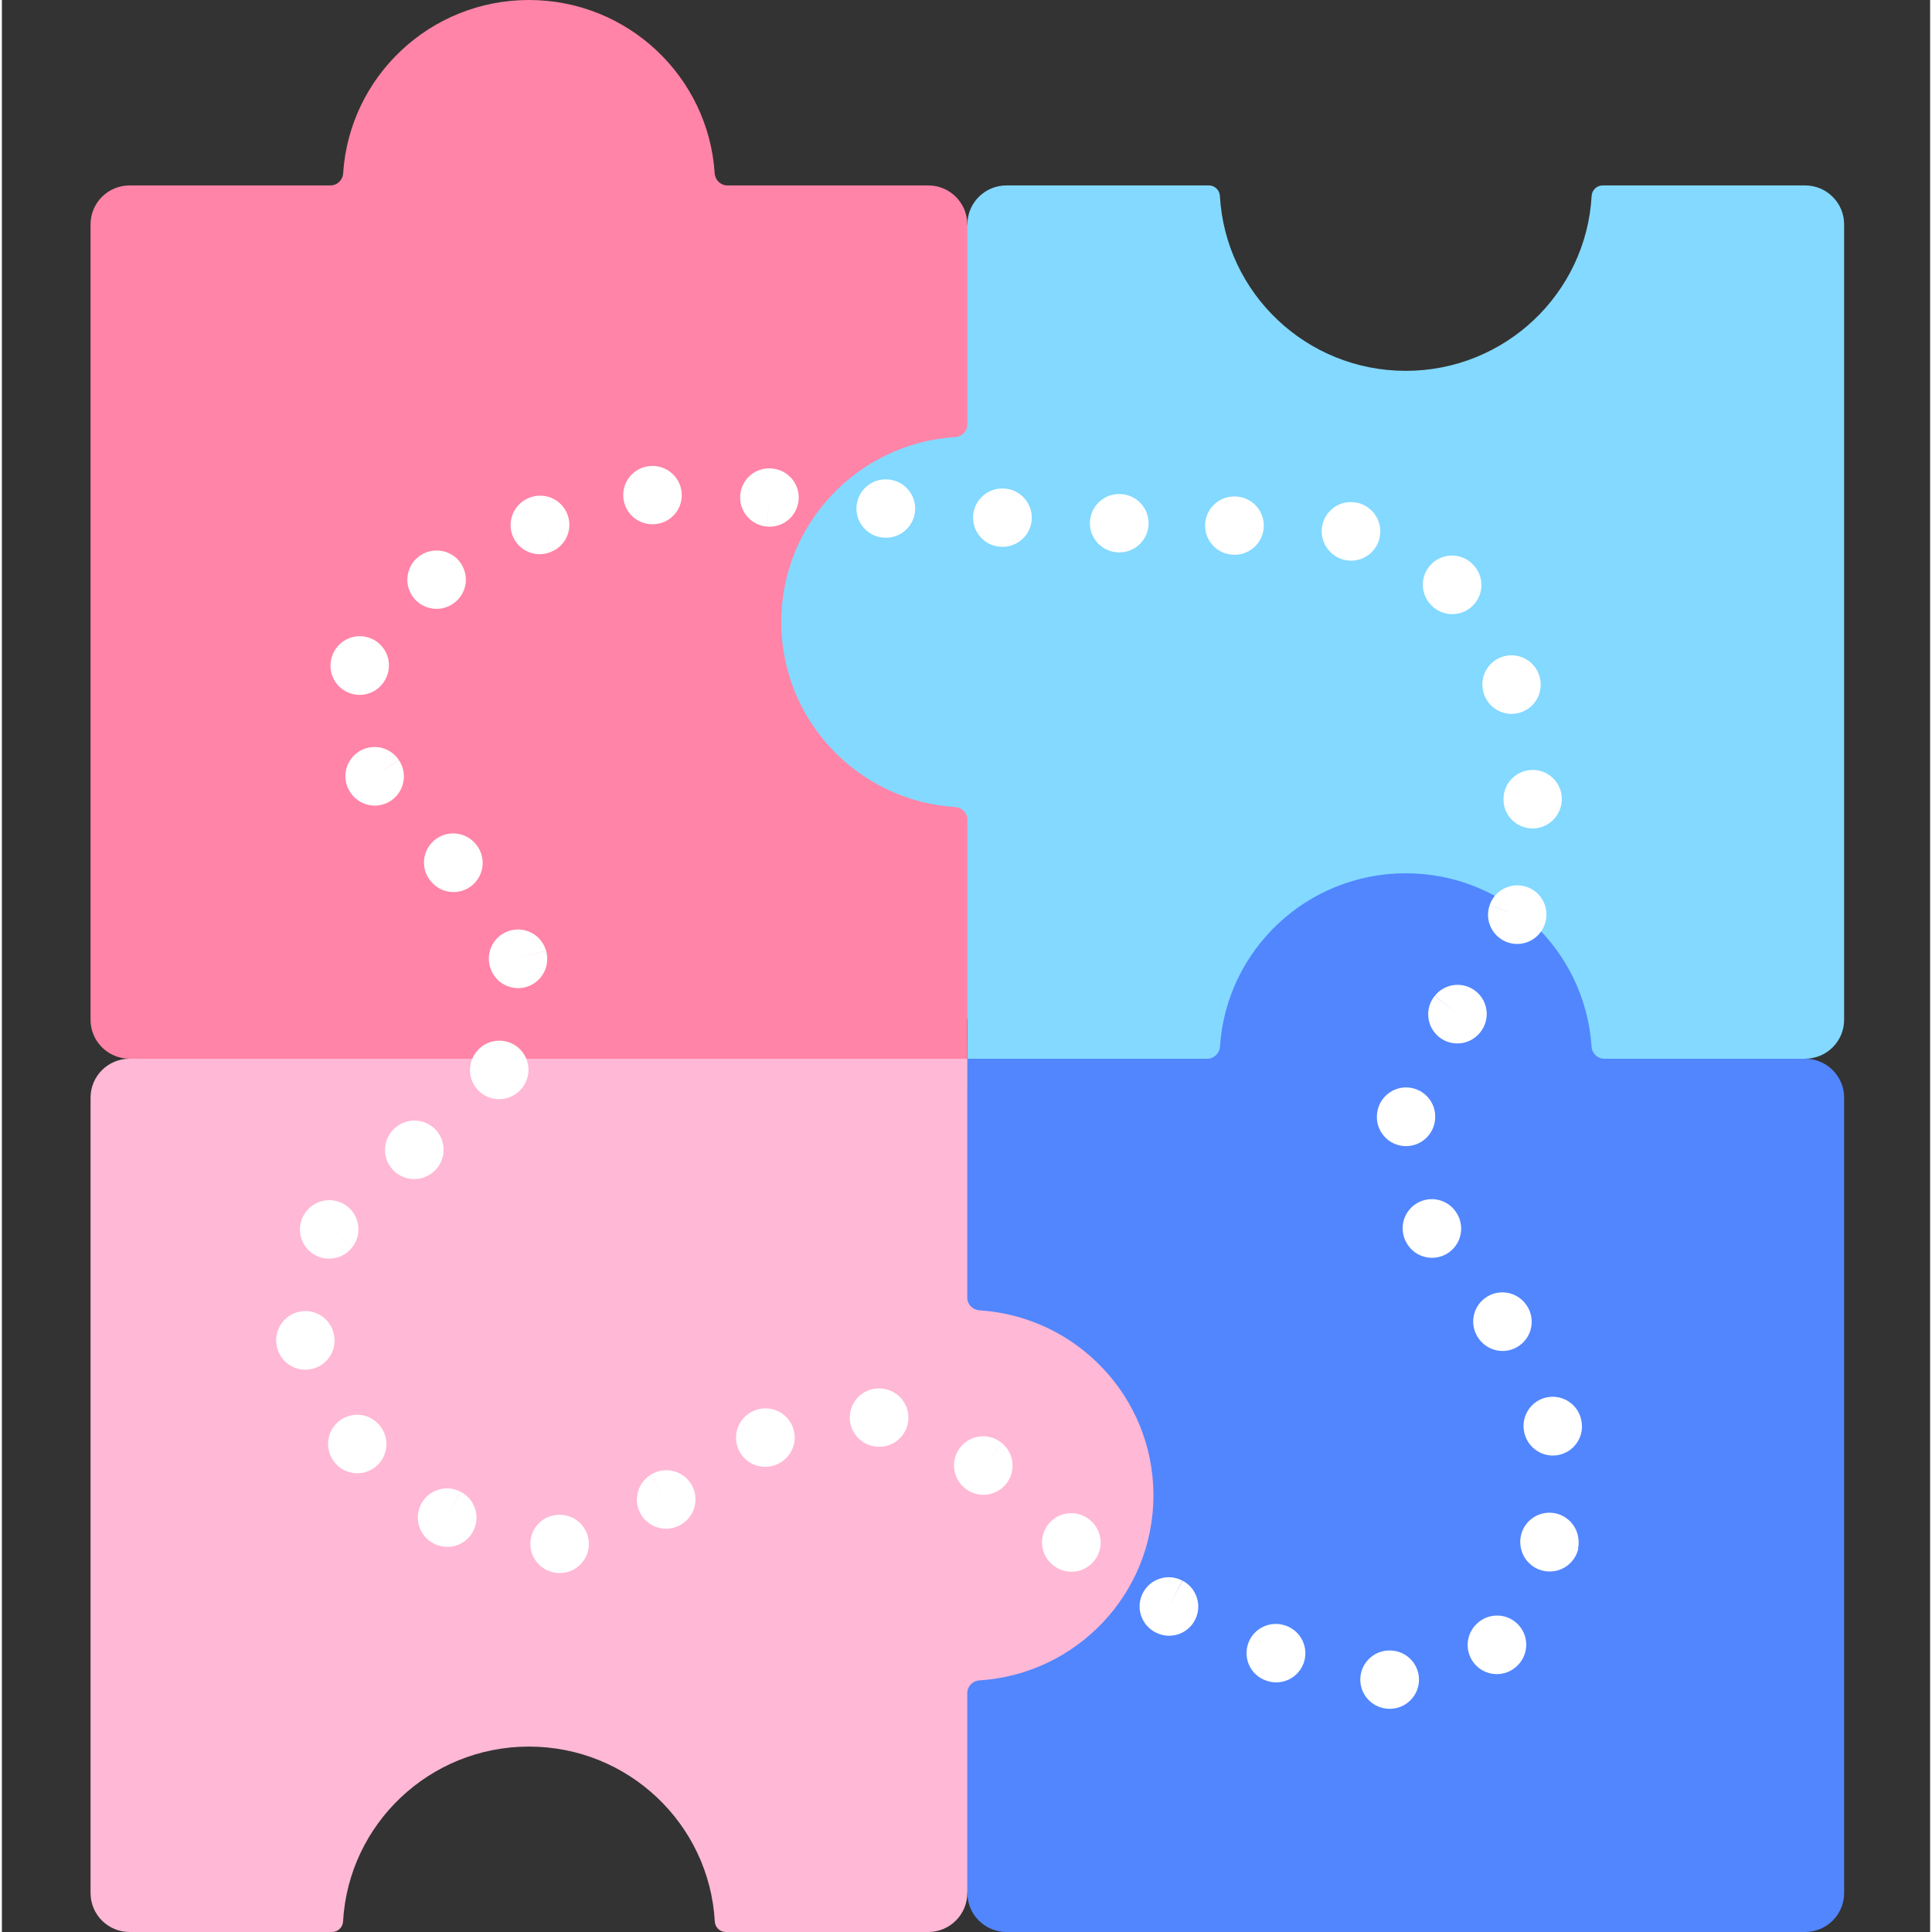 <svg height="512pt" viewBox="-23 0 511 512" width="512pt" xmlns="http://www.w3.org/2000/svg"><rect x="-23" y="0" width="511" height="512" fill="#333333" stroke="none"/><path d="m242.844 112.871-10.004-53.422c0-5.695-4.633-10.309-10.352-10.309h-53.207c-1.805 0-3.266-1.414-3.383-3.207-1.656-25.645-23.062-45.934-49.227-45.934s-47.574 20.289-49.23 45.934c-.117 1.793-1.578 3.207-3.379 3.207h-53.211c-5.719 0-10.352 4.613-10.352 10.309v210.809c0 5.695 4.633 10.312 10.352 10.312l122.336 10 99.668-10s-.016-4.617-.016-10.309l10.004-53.422c0-1.562 0-102.406 0-103.969zm0 0" fill="#ff84a7"/><path d="m296.852 49.141h-53.629c-5.719 0-10.352 4.613-10.352 10.309v53c0 1.797-1.418 3.254-3.219 3.367-25.746 1.652-46.113 22.977-46.113 49.039 0 26.059 20.367 47.383 46.113 49.035 1.801.113 3.219 1.57 3.219 3.367v53 10.312l116.984 11 105.004-11c5.719 0 10.352-4.617 10.352-10.312v-210.809c0-5.695-4.633-10.309-10.352-10.309h-53.629c-1.57 0-2.848 1.227-2.934 2.785-1.449 25.84-22.949 46.352-49.254 46.352-26.309 0-47.805-20.512-49.254-46.352-.09-1.562-1.367-2.785-2.938-2.785zm0 0" fill="#83d9ff"/><path d="m212.871 344.301 20-63.73h63.562c1.801 0 3.262-1.414 3.379-3.207 1.656-25.645 23.066-45.934 49.23-45.934 26.164 0 47.57 20.289 49.227 45.934.117 1.793 1.578 3.207 3.383 3.207h53.207c5.719 0 10.352 4.613 10.352 10.309v210.809c0 5.695-4.633 10.312-10.352 10.312h-211.637c-5.719 0-10.352-4.617-10.352-10.312l-20-53.418c0-1.562 0-102.406 0-103.969zm0 0" fill="#5186ff"/><path d="m168.859 512h53.629c5.719 0 10.352-4.617 10.352-10.309v-53.004c0-1.797 1.418-3.25 3.219-3.367 25.746-1.648 46.113-22.973 46.113-49.035s-20.367-47.387-46.113-49.035c-1.801-.117-3.219-1.57-3.219-3.367v-53.004c0-5.691.016-10.309.016-10.309h-222.004c-5.719 0-10.352 4.617-10.352 10.309v210.812c0 5.691 4.633 10.309 10.352 10.309h53.629c1.57 0 2.848-1.227 2.934-2.785 1.453-25.844 22.949-46.352 49.258-46.352 26.305 0 47.801 20.508 49.254 46.352.086 1.559 1.363 2.785 2.934 2.785zm0 0" fill="#ffb8d5"/><path d="m344.828 452.848c-.152 0-.301-.004-.453-.012l-.336-.023c-4.25-.375-7.391-4.125-7.02-8.375.375-4.242 4.121-7.359 8.348-7.023 4.211.301 7.41 3.93 7.168 8.156-.238 4.105-3.645 7.277-7.707 7.277zm-.008-8.879-.102 1.145zm-30.113 1.879c-.891 0-1.793-.156-2.676-.48-4.035-1.387-6.148-5.773-4.762-9.809s5.82-6.168 9.852-4.781c.055.02.207.07.262.09 4.004 1.48 6.051 5.922 4.574 9.926-1.152 3.121-4.109 5.055-7.25 5.055zm58.465-2.188c-2.004 0-4.008-.773-5.52-2.316-2.988-3.047-2.938-7.941.109-10.926.016-.016.07-.07.074-.074 3.051-2.984 7.941-2.938 10.93.113 2.984 3.047 2.934 7.941-.113 10.926l-.074.07c-1.504 1.477-3.457 2.207-5.406 2.207zm-86.855-10.172c-1.211 0-2.438-.285-3.582-.887l-.137-.07c-3.766-2.008-5.191-6.688-3.184-10.453 2.008-3.77 6.688-5.191 10.453-3.184l-3.637 6.82 3.684-6.797c3.777 1.984 5.234 6.652 3.25 10.434-1.379 2.633-4.066 4.137-6.848 4.137zm-161.5-16.605c-3.965 0-7.383-3.023-7.738-7.043-.375-4.25 2.715-7.996 6.965-8.371l.102-.008c4.246-.387 8.004 2.766 8.379 7.016s-2.77 8-7.02 8.375c-.23.023-.461.031-.688.031zm135.637-.359c-1.719 0-3.441-.566-4.879-1.734-3.344-2.652-3.902-7.508-1.254-10.855 2.648-3.34 7.508-3.906 10.855-1.254l.16.129c3.309 2.695 3.805 7.562 1.109 10.871-1.527 1.875-3.75 2.844-5.992 2.844zm126.77-.062c-.605 0-1.215-.07-1.828-.219-4.145-1.008-6.691-5.184-5.688-9.332l1.262.309 6.27 1.414 7.523 1.77c-.004.016-.031.133-.035.148-.859 3.535-4.023 5.91-7.504 5.91zm-292.18-6.52c-1.207 0-2.438-.289-3.582-.887l-.137-.074c-3.766-2.008-5.191-6.688-3.184-10.453s6.688-5.188 10.453-3.18l-3.633 6.816 3.68-6.793c3.777 1.98 5.234 6.652 3.25 10.43-1.379 2.633-4.066 4.141-6.848 4.141zm57.977-4.816c-2.5 0-4.949-1.207-6.438-3.441-2.367-3.551-1.406-8.348 2.145-10.715l4.285 6.43-4.25-6.453c3.535-2.383 8.34-1.461 10.727 2.07s1.473 8.324-2.055 10.719c-.016.012-.121.082-.137.094-1.316.875-2.805 1.297-4.277 1.297zm84.094-8.984c-1.734 0-3.477-.582-4.918-1.777l-.137-.113c-3.258-2.758-3.66-7.633-.906-10.891 2.758-3.258 7.633-3.664 10.891-.906l-4.992 5.898 5.02-5.875c3.266 2.734 3.711 7.609.98 10.879-1.527 1.836-3.727 2.785-5.938 2.785zm-165.926-5.711c-2.242 0-4.469-.973-5.996-2.848-2.688-3.301-2.234-8.191 1.055-10.891 3.293-2.699 8.113-2.27 10.824 1.008.012.016.09.109.102.125 2.695 3.309 2.199 8.172-1.109 10.867-1.434 1.168-3.16 1.738-4.875 1.738zm108.098-1.703c-2.945 0-5.758-1.691-7.047-4.547-1.754-3.883-.031-8.453 3.848-10.215 3.828-1.801 8.398-.188 10.242 3.629 1.859 3.84.254 8.461-3.59 10.316l-.277.133c-1.031.465-2.113.684-3.176.684zm-.645-9.141.641 1.414zm209.371 6.148c-3.578 0-6.797-2.512-7.566-6.148-.012-.051-.043-.203-.051-.254-.801-4.191 1.945-8.238 6.137-9.039s8.238 1.945 9.039 6.137c.887 4.176-1.785 8.25-5.961 9.137-.535.113-1.07.168-1.598.168zm-.875 30.727c-3.578 0-6.793-2.512-7.566-6.148-.012-.051-.039-.203-.051-.254-.801-4.191 1.949-8.238 6.137-9.039 4.195-.801 8.238 1.945 9.043 6.137.883 4.172-1.789 8.25-5.961 9.137-.539.113-1.074.168-1.602.168zm-177.613-33.051c-.27 0-.547-.016-.824-.043-4.223-.402-7.348-4.145-6.969-8.379.375-4.246 4.117-7.402 8.363-7.012l.324.035c4.238.496 7.27 4.336 6.77 8.574-.461 3.934-3.801 6.824-7.664 6.824zm-152.102-20.422c-3.66 0-6.914-2.613-7.594-6.344-.801-4.191 1.945-8.258 6.137-9.059 4.188-.809 8.234 1.934 9.039 6.125l.031.168c.762 4.199-2.023 8.219-6.219 8.984-.469.086-.934.125-1.395.125zm317.273-4.969c-2.328 0-4.629-1.051-6.148-3.047-.043-.062-.148-.203-.195-.266-2.48-3.473-1.676-8.297 1.797-10.777 3.449-2.465 8.23-1.688 10.723 1.719 2.547 3.402 1.879 8.23-1.512 10.797-1.395 1.062-3.039 1.574-4.664 1.574zm-310.996-24.453c-1.531 0-3.078-.453-4.422-1.395-3.48-2.449-4.344-7.23-1.914-10.723l.113-.16c2.48-3.469 7.309-4.273 10.777-1.793 3.473 2.48 4.277 7.305 1.797 10.777l-6.285-4.492 6.27 4.516c-1.508 2.129-3.906 3.27-6.336 3.27zm292.312-.234c-2.621 0-5.18-1.336-6.629-3.738l-.113-.188c-2.152-3.688-.906-8.418 2.781-10.566 3.688-2.152 8.418-.906 10.566 2.777 2.203 3.656 1.027 8.398-2.625 10.605-1.25.75-2.625 1.109-3.98 1.109zm-269.746-20.859c-2.301 0-4.582-1.023-6.105-2.98-2.617-3.371-2.012-8.223 1.355-10.844l.082-.062c3.367-2.621 8.223-2.016 10.844 1.355 2.617 3.367 2.012 8.223-1.355 10.84l-.082.066c-1.41 1.094-3.082 1.625-4.738 1.625zm262.852-8.738c-.262 0-.531-.012-.801-.039-4.242-.438-7.328-4.234-6.891-8.477l.008-.105c.438-4.242 4.227-7.328 8.477-6.895 4.246.438 7.332 4.23 6.895 8.477l-.008.105c-.41 3.973-3.766 6.934-7.68 6.934zm-240.352-12.438c-1.5 0-3.016-.434-4.348-1.344-3.508-2.406-4.43-7.176-2.039-10.695.016-.027.094-.137.109-.16 2.441-3.504 7.258-4.367 10.758-1.926 3.5 2.438 4.363 7.254 1.926 10.754l-6.34-4.414 6.324 4.438c-1.504 2.176-3.93 3.348-6.391 3.348zm253.941-14.773c-1.734 0-3.477-.578-4.918-1.77-3.289-2.723-3.75-7.594-1.031-10.879l5.953 4.922-5.926-4.957c2.699-3.309 7.566-3.805 10.871-1.109 3.309 2.695 3.805 7.559 1.109 10.867-.012.016-.09.109-.102.125-1.527 1.848-3.734 2.801-5.957 2.801zm-248.914-14.66c-3.312 0-6.367-2.141-7.379-5.473-.008-.027-.043-.148-.051-.172-1.199-4.098 1.152-8.387 5.246-9.582 4.094-1.199 8.387 1.148 9.586 5.246l-7.418 2.168 7.426-2.137c1.215 4.082-1.102 8.395-5.18 9.621-.742.223-1.492.328-2.23.328zm264.777-11.707c-.82 0-1.656-.129-2.477-.41-4.043-1.367-6.211-5.754-4.844-9.793l7.316 2.477-7.305-2.512c1.348-4.043 5.715-6.242 9.762-4.906 4.043 1.336 6.246 5.68 4.918 9.73-.008.023-.047.141-.055.164-1.09 3.223-4.094 5.25-7.316 5.25zm-281.883-13.75c-2.055 0-4.109-.816-5.629-2.438-2.988-3.047-2.918-7.918.133-10.906 3.047-2.984 7.957-2.914 10.945.133l.18.191c2.926 3.109 2.773 8-.336 10.922-1.492 1.402-3.395 2.098-5.293 2.098zm285.98-16.863c-4.16 0-7.59-3.262-7.715-7.449v-.102c-.129-4.266 3.23-7.824 7.492-7.949 4.301-.133 7.828 3.23 7.953 7.492.125 4.27-3.23 7.879-7.496 8.004-.078.004-.156.004-.234.004zm-306.848-6.051c-2.473 0-4.898-1.184-6.391-3.383-.012-.02-.082-.121-.094-.137-2.367-3.551-1.406-8.352 2.145-10.715 3.551-2.367 8.348-1.406 10.715 2.141l-6.43 4.289 6.453-4.254c2.383 3.535 1.457 8.34-2.074 10.73-1.324.898-2.832 1.328-4.324 1.328zm301.254-24.305c-3.16 0-6.113-1.945-7.242-5.09l-.047-.133c-1.426-4.023.684-8.438 4.703-9.859 4.023-1.43 8.441.684 9.863 4.703 1.441 4.016-.633 8.473-4.648 9.918-.867.312-1.758.461-2.629.461zm-305.27-5.039c-.98 0-1.98-.188-2.945-.586-3.941-1.629-5.82-6.145-4.191-10.09 1.574-3.965 6.062-5.902 10.031-4.332 3.965 1.574 5.902 6.07 4.328 10.035-.012.031-.062.16-.078.191-1.227 2.98-4.109 4.781-7.145 4.781zm289.559-21.391c-2.055 0-4.109-.816-5.629-2.438-.016-.012-.066-.066-.07-.074-2.926-3.109-2.773-8 .336-10.922s8-2.77 10.922.34l.07.074c2.926 3.109 2.773 8-.336 10.922-1.492 1.402-3.395 2.098-5.293 2.098zm-26.797-14.172c-2.059 0-4.113-.816-5.633-2.434-.012-.016-.066-.07-.07-.078-2.922-3.105-2.77-7.996.34-10.922 3.109-2.922 7.996-2.77 10.922.34l.07.074c2.922 3.109 2.77 8-.34 10.922-1.492 1.402-3.391 2.098-5.289 2.098zm-242.379 12.766c-2.5 0-4.949-1.207-6.438-3.441-2.367-3.551-1.406-8.348 2.145-10.715 3.539-2.363 8.363-1.441 10.738 2.086 2.371 3.531 1.488 8.285-2.023 10.676-.023.016-.121.078-.145.098-1.316.875-2.809 1.297-4.277 1.297zm242.434-12.836c-.379 0-.762-.027-1.145-.086l1.141-7.645-1.184 7.637 1.082-7.648 1.141-7.645c4.219.633 7.18 4.57 6.551 8.793-.574 3.832-3.828 6.594-7.586 6.594zm-30.922-1.496c-.039 0-.078 0-.117 0l-.102-.004c-4.266-.062-7.676-3.57-7.613-7.836.062-4.23 3.508-7.617 7.723-7.617.039 0 .078.004.117.004h.105c4.266.062 7.672 3.57 7.609 7.84-.062 4.227-3.508 7.613-7.723 7.613zm-184.172-.148c-2.938 0-5.742-1.695-7.031-4.559-1.758-3.887 0-8.477 3.891-10.234l.23-.102c3.922-1.676 8.465.137 10.145 4.059 1.68 3.926-.137 8.465-4.059 10.145l-3.043-7.102 3.027 7.109c-1.027.465-2.102.684-3.16.684zm153.641-.484c-.074 0-.152-.004-.23-.004l-.211-.008c-4.262-.188-7.57-3.793-7.383-8.055.184-4.266 3.789-7.562 8.055-7.387 4.266.129 7.617 3.688 7.492 7.953-.121 4.188-3.559 7.5-7.723 7.5zm-30.957-1.477c-.156 0-.309-.004-.465-.012-.035-.004-.176-.012-.215-.016-4.254-.312-7.449-4.016-7.137-8.273.312-4.254 4.035-7.441 8.27-7.137 4.262.25 7.508 3.906 7.258 8.168-.242 4.102-3.652 7.27-7.711 7.27zm-30.902-2.406c-.23 0-.457-.012-.688-.031l-.215-.023c-4.246-.434-7.332-4.23-6.895-8.477.438-4.242 4.227-7.328 8.477-6.895 4.25.375 7.387 4.125 7.012 8.375-.355 4.02-3.73 7.051-7.691 7.051zm-30.859-2.926c-.227 0-.457-.008-.688-.027l.68-7.699-.703 7.695c-4.234-.359-7.41-4.074-7.074-8.312.336-4.238 4.004-7.406 8.242-7.098.035.004.176.016.215.02 4.25.375 7.391 4.125 7.016 8.375-.352 4.02-3.727 7.047-7.688 7.047zm-31.066-.645c-3.965 0-7.34-3.035-7.691-7.059-.367-4.25 2.777-7.996 7.031-8.367 4.254-.375 8.047 2.766 8.422 7.016s-2.719 7.996-6.973 8.371l-.113.008c-.227.023-.453.031-.676.031zm0 0" fill="#fff"/></svg>